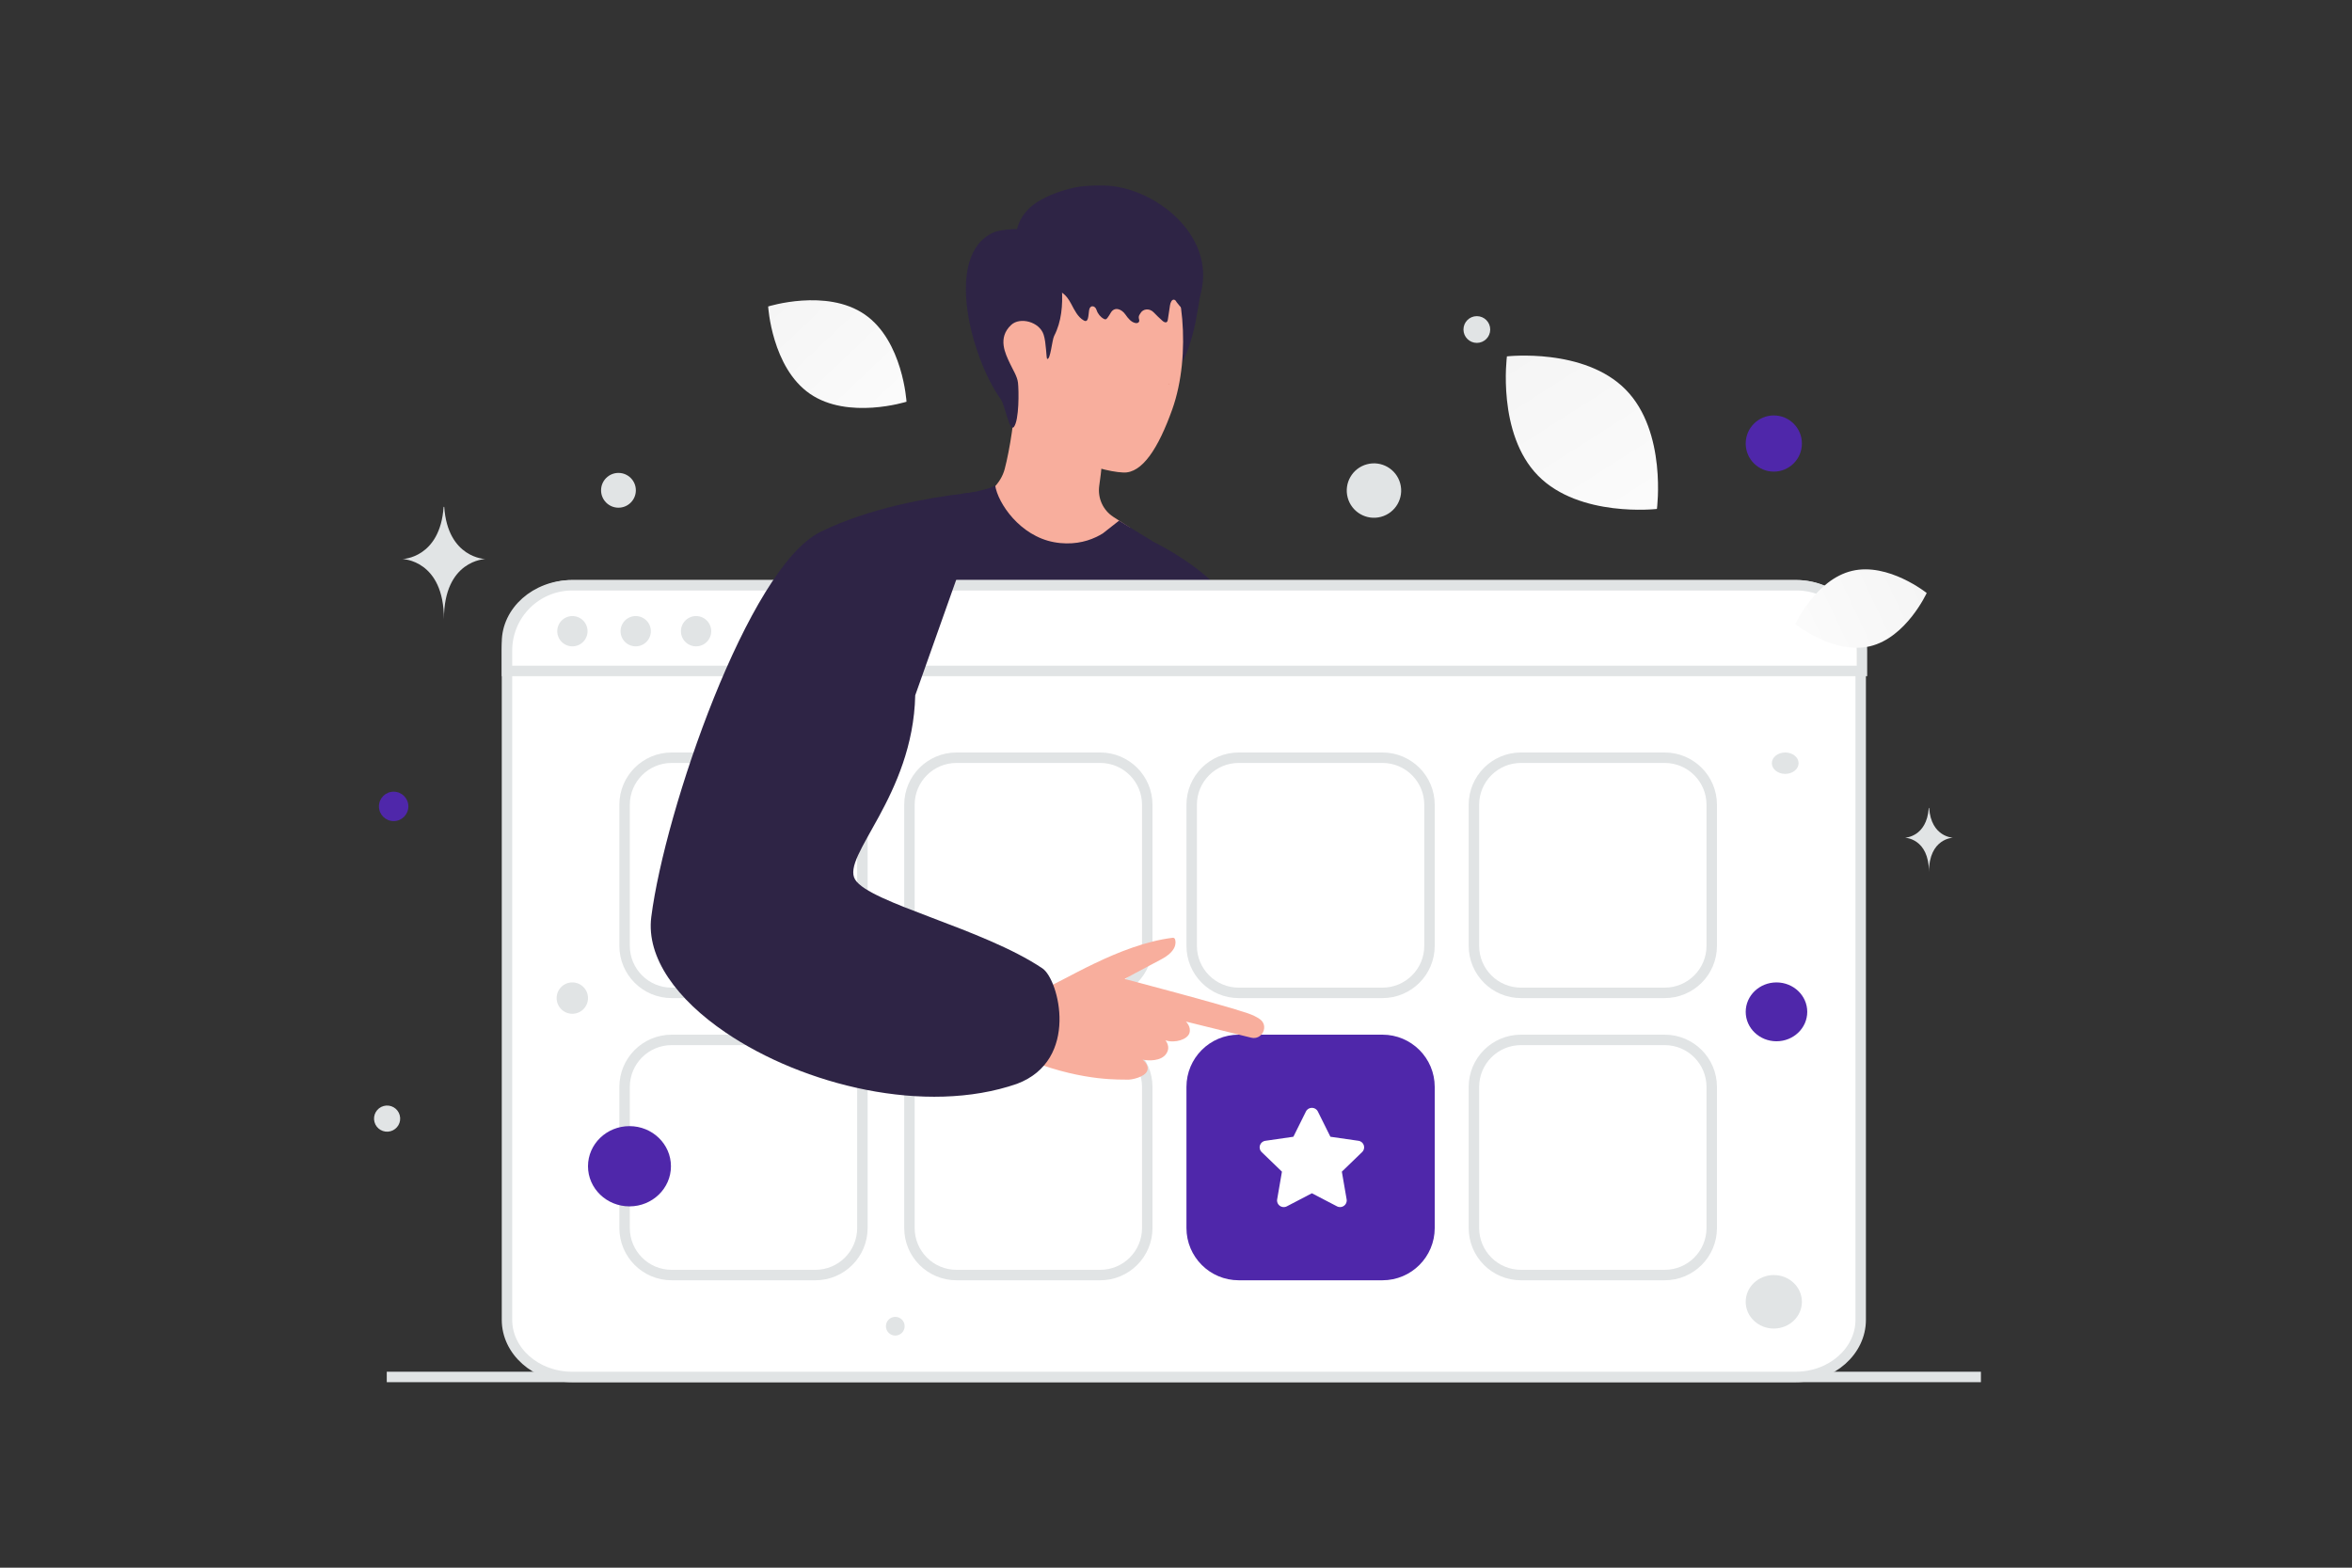 <svg width="900" height="600" viewBox="0 0 900 600" fill="none" xmlns="http://www.w3.org/2000/svg">
<rect x="0" y="0" width="900" height="600" fill="#333333" stroke="none"/>
<g clip-path="url(#clip0_1235_20637)">
<path d="M148 527H758" stroke="#E1E4E5" stroke-width="4"/>
<path d="M432.509 202.039C428.271 208.687 417.199 216.434 409.346 216.328C382.594 215.838 373.787 197.615 370.9 190.98C371.443 190.848 372.357 190.742 373.006 190.662C377.932 189.947 382.965 185.074 384.435 179.578C386.329 172.426 388.66 158.441 388.382 149.555L422.219 168.281C422.166 170.85 421.994 173.658 421.755 176.492C421.592 178.18 421.411 179.866 421.212 181.551C421.033 183.037 420.835 184.52 420.616 186.001C419.994 190.636 422.06 195.231 425.967 197.787L432.509 202.039Z" fill="#F8AE9D"/>
<path d="M435.422 129.198C433.594 133.992 434.362 139.436 436.216 144.216C437.527 147.594 440.441 144.614 444.07 144.68C449.685 144.773 454.068 138.932 457.459 123.451C459.617 112.088 460.16 106.327 459.723 105.228C458.174 101.294 453.062 99.188 448.85 98.818" fill="#2E2445"/>
<path d="M443.965 95.15C452.811 105.811 456.029 135.808 448.56 156.706C443.249 171.565 437.078 181.154 429.873 180.849C418.934 180.385 397.732 171.393 390.832 163.884C378.396 150.362 382.012 123.849 384.581 107.162C386.912 91.998 394.01 72.305 413.067 76.053C425.596 78.503 436.032 85.575 443.965 95.15Z" fill="#F8AE9D"/>
<path d="M393.913 106.926C395.875 109.447 399.334 110.003 402.184 110.501C406.015 111.171 407.91 112.567 409.898 116.313C411.158 118.705 412.417 121.326 414.67 122.622C416.501 123.68 416.432 120.978 416.727 118.884C416.754 118.701 416.792 118.52 416.839 118.342C417.284 116.671 419.064 116.958 419.588 118.606C420.065 120.087 421.086 121.34 422.385 122.038C422.597 122.152 422.822 122.252 423.047 122.209C423.352 122.167 423.591 121.882 423.79 121.625C424.207 121.087 424.622 120.404 425.05 119.68C426.457 117.305 429.112 118.159 430.682 120.429C431.663 121.839 432.83 123.292 434.434 123.619C434.951 123.733 435.6 123.648 435.839 123.149C436.144 122.537 435.666 121.924 435.746 121.298C435.812 120.714 436.064 120.457 436.342 119.959C437.436 118.021 439.931 117.952 441.469 119.56C442.539 120.678 443.654 121.752 444.812 122.779C445.303 123.206 446.019 123.634 446.509 123.206C446.774 122.978 446.84 122.594 446.893 122.223C447.172 120.415 447.437 118.606 447.715 116.797C447.874 115.786 448.418 114.461 449.346 114.717C449.796 114.846 450.061 115.316 450.313 115.743C450.618 116.284 456.066 122.451 456.172 121.981C457.02 118.478 458.757 115.287 459.605 111.783C465.093 89.236 440.743 71.105 422.146 71.005C418.011 70.976 414.233 71.043 410.216 71.998C405.935 73.023 401.415 74.651 397.531 76.944C392.084 80.149 387.961 85.974 389.022 92.925" fill="#2E2445"/>
<path d="M402.671 99.189C405.372 102.249 406.087 106.553 406.339 110.619C406.71 116.751 406.207 123.121 403.373 128.564C402.565 130.113 401.969 137.781 400.724 137.357C400.327 137.225 400.393 131.279 399.347 128.074C397.731 123.107 390.288 121.214 386.937 124.352C381.587 129.345 384.726 135.411 386.5 139.185C387.56 141.463 389.242 144.019 389.533 146.429C389.891 149.515 389.997 160.759 387.984 163.381C386.302 165.579 384.514 154.958 382.991 152.866C371.721 137.278 360.914 97.587 380.157 88.978C383.084 87.668 392.116 86.992 394.857 88.66M473.921 414.702C475.034 414.888 476.16 415.047 477.325 415.087C483.523 415.285 489.509 413.921 495.561 412.888C500.885 411.974 502.329 411.471 502.223 405.048C501.296 354.18 493.813 303.444 480.358 254.377C478.305 246.881 476.067 239.332 472.134 232.631C465.419 221.202 450.004 211.336 438.177 205.8C436.509 205.018 429.596 209.415 427.914 208.66C426.444 207.998 425.146 206.965 423.662 206.316C419.319 204.422 416.405 208.382 412.776 210.038C410.896 210.885 408.803 211.428 406.737 211.336C405.055 211.269 403.532 210.25 401.996 211.044C395.083 214.62 377.919 188.08 377.919 188.08L370.463 195.827L348.704 218.619L294.327 293.538C294.327 293.538 284.46 354.935 277.68 395.182C276.501 402.121 271.839 417.126 270.912 422.384C271.111 421.245 317.331 420.94 319.82 420.94H414.021C419.305 420.94 433.516 423.178 437.224 419.298C441.793 414.53 447.077 392.652 447.355 386.52C448.269 365.9 446.852 345.439 446.574 324.7C446.693 333.136 449.116 340.764 450.149 349.028C451.487 359.663 453.394 370.284 455.116 380.865C456.493 389.368 457.817 397.896 458.877 406.452C459.354 410.306 458.744 412.597 462.002 414.107C464.744 415.365 470.717 414.159 473.921 414.702Z" fill="#2E2445"/>
<path d="M396.953 375.078C396.953 375.078 406.621 380.561 405.76 392.215C404.899 403.869 401.403 417.378 386.808 415.961C372.214 414.557 396.953 375.078 396.953 375.078Z" fill="#2E2445"/>
<path d="M350.214 266.123C350.24 273.447 349.221 280.783 347.314 287.882C345.393 294.981 342.586 301.827 339.328 308.423C337.699 311.72 335.964 314.952 334.176 318.143C332.415 321.348 330.6 324.527 329.117 327.785C328.389 329.414 327.753 331.095 327.501 332.751C327.435 333.559 327.369 334.393 327.594 335.095C327.647 335.479 327.872 335.77 328.005 336.115C328.256 336.419 328.428 336.75 328.746 337.042C331.117 339.412 334.507 341.015 337.725 342.564C350.942 348.59 364.98 353.053 378.356 359.066C385.044 362.072 391.666 365.317 397.824 369.369L398.963 370.137C399.347 370.402 399.705 370.746 400.076 371.051C400.758 371.713 401.35 372.461 401.837 373.276C402.817 374.878 403.479 376.627 403.996 378.401C404.976 381.964 405.386 385.632 405.413 389.301C405.174 385.659 404.565 382.017 403.493 378.56C402.354 375.13 400.592 371.793 397.295 370.19C391.11 366.35 384.475 363.29 377.747 360.47C371.006 357.688 364.186 355.053 357.339 352.497C350.492 349.901 343.605 347.425 336.878 344.352C333.567 342.71 330.163 341.161 327.342 338.313C326.985 337.969 326.694 337.492 326.389 337.082C326.164 336.578 325.859 336.102 325.78 335.572C325.462 334.512 325.568 333.466 325.661 332.473C325.978 330.513 326.694 328.738 327.462 327.043C329.038 323.653 330.878 320.487 332.666 317.296C334.454 314.104 336.255 310.939 337.964 307.721C344.784 294.901 349.525 280.797 350.214 266.123Z" fill="white"/>
<path d="M440.892 207.059C437.554 210.37 422.695 220.951 408.525 220.951C406.167 220.951 403.677 220.739 401.042 220.249C389.149 218.078 379.137 210.145 373.284 201.06C372.216 199.388 371.273 197.639 370.463 195.828C369.403 193.551 368.648 191.22 368.211 188.968C374.171 188.24 379.866 186.743 380.793 185.684C381.799 192.624 390.368 205.152 403.346 207.509C404.975 207.814 406.512 207.946 407.982 207.973H408.008C414.1 208.079 418.775 206.132 421.967 204.172C421.993 204.172 428.178 199.298 428.204 199.272L440.892 207.059Z" fill="#2E2445"/>
<path d="M450.217 358.35C450.18 357.702 450.264 357.061 450.241 356.412C450.214 355.711 450.136 355.025 450.083 354.325L449.698 350.314C449.452 347.583 449.205 344.851 448.998 342.117C448.588 336.701 448.308 331.265 448.162 325.835C447.882 314.974 448.039 304.088 448.769 293.25C448.97 290.214 449.224 287.189 449.504 284.162C449.656 282.615 449.82 281.054 449.985 279.506C450.152 277.984 450.398 276.472 450.418 274.932C450.43 273.976 448.994 273.911 448.779 274.799C448.144 277.434 448.052 280.265 447.779 282.96C447.519 285.667 447.287 288.378 447.082 291.09C446.687 296.562 446.425 302.044 446.296 307.529C446.061 318.446 446.451 329.367 447.382 340.258C447.647 343.32 447.951 346.367 448.321 349.41C448.515 350.965 448.708 352.506 448.941 354.058C449.046 354.742 449.137 355.426 449.268 356.095C449.431 356.882 449.724 357.608 449.888 358.395C449.978 358.576 450.239 358.508 450.217 358.35Z" fill="white"/>
<path d="M447.169 146.985C447.261 146.985 447.512 146.84 447.301 146.84C447.195 146.84 446.957 146.985 447.169 146.985Z" fill="#CC6144"/>
<path d="M687.042 527H218.958C204.938 527 194 516.997 194 505.163V245.837C194 234.003 204.938 224 218.958 224H687.042C701.062 224 712 234.003 712 245.837V505.163C712 516.997 701.062 527 687.042 527Z" fill="white" stroke="#E1E4E5" stroke-width="4"/>
<path d="M712.479 256.794H194V248.983C194 235.188 205.188 224 218.983 224H687.496C701.291 224 712.479 235.188 712.479 248.983V256.794Z" fill="white" stroke="#E1E4E5" stroke-width="4"/>
<path d="M219.033 247.375C220.57 247.375 222.044 246.764 223.131 245.677C224.217 244.591 224.828 243.117 224.828 241.58C224.828 240.043 224.217 238.569 223.131 237.482C222.044 236.395 220.57 235.785 219.033 235.785C217.496 235.785 216.022 236.395 214.935 237.482C213.849 238.569 213.238 240.043 213.238 241.58C213.238 243.117 213.849 244.591 214.935 245.677C216.022 246.764 217.496 247.375 219.033 247.375ZM243.178 247.375C243.945 247.385 244.707 247.242 245.419 246.955C246.131 246.669 246.779 246.243 247.325 245.704C247.872 245.165 248.305 244.523 248.601 243.814C248.897 243.106 249.05 242.346 249.05 241.579C249.05 240.811 248.897 240.051 248.601 239.343C248.305 238.635 247.871 237.993 247.325 237.454C246.778 236.915 246.13 236.489 245.418 236.203C244.706 235.916 243.944 235.774 243.177 235.784C241.653 235.804 240.198 236.423 239.128 237.508C238.058 238.593 237.457 240.056 237.458 241.58C237.458 243.104 238.058 244.566 239.129 245.651C240.199 246.736 241.654 247.355 243.178 247.375ZM266.357 247.375C267.118 247.375 267.872 247.225 268.575 246.933C269.278 246.642 269.916 246.215 270.454 245.677C270.992 245.138 271.419 244.5 271.71 243.796C272.001 243.093 272.151 242.34 272.151 241.579C272.151 240.818 272.001 240.064 271.71 239.361C271.418 238.658 270.991 238.019 270.453 237.481C269.915 236.943 269.276 236.517 268.573 236.225C267.87 235.934 267.116 235.785 266.355 235.785C264.818 235.785 263.344 236.396 262.258 237.483C261.171 238.57 260.561 240.044 260.561 241.581C260.561 243.118 261.172 244.592 262.259 245.678C263.346 246.765 264.82 247.375 266.357 247.375Z" fill="#E1E4E5"/>
<path d="M312 290H257C247.059 290 239 298.059 239 308V362C239 371.941 247.059 380 257 380H312C321.941 380 330 371.941 330 362V308C330 298.059 321.941 290 312 290Z" fill="white" stroke="#E1E4E5" stroke-width="4"/>
<path d="M312 398H257C247.059 398 239 406.059 239 416V470C239 479.941 247.059 488 257 488H312C321.941 488 330 479.941 330 470V416C330 406.059 321.941 398 312 398Z" fill="white" stroke="#E1E4E5" stroke-width="4"/>
<path d="M421 290H366C356.059 290 348 298.059 348 308V362C348 371.941 356.059 380 366 380H421C430.941 380 439 371.941 439 362V308C439 298.059 430.941 290 421 290Z" fill="white" stroke="#E1E4E5" stroke-width="4"/>
<path d="M421 398H366C356.059 398 348 406.059 348 416V470C348 479.941 356.059 488 366 488H421C430.941 488 439 479.941 439 470V416C439 406.059 430.941 398 421 398Z" fill="white" stroke="#E1E4E5" stroke-width="4"/>
<path d="M529 290H474C464.059 290 456 298.059 456 308V362C456 371.941 464.059 380 474 380H529C538.941 380 547 371.941 547 362V308C547 298.059 538.941 290 529 290Z" fill="white" stroke="#E1E4E5" stroke-width="4"/>
<path d="M637 290H582C572.059 290 564 298.059 564 308V362C564 371.941 572.059 380 582 380H637C646.941 380 655 371.941 655 362V308C655 298.059 646.941 290 637 290Z" fill="white" stroke="#E1E4E5" stroke-width="4"/>
<path d="M529 396H474C462.954 396 454 404.954 454 416V470C454 481.046 462.954 490 474 490H529C540.046 490 549 481.046 549 470V416C549 404.954 540.046 396 529 396Z" fill="#4F27AA"/>
<path fill-rule="evenodd" clip-rule="evenodd" d="M502 456.696L511.598 461.698C513.468 462.673 515.65 461.096 515.293 459.032L513.461 448.426L521.228 440.923C522.74 439.461 521.904 436.915 519.818 436.611L509.084 435.066L504.285 425.41C503.353 423.53 500.647 423.53 499.715 425.41L494.916 435.066L484.182 436.618C482.096 436.915 481.26 439.467 482.772 440.93L490.539 448.433L488.707 459.038C488.35 461.103 490.532 462.679 492.402 461.704L502 456.696Z" fill="white"/>
<path d="M637 398H582C572.059 398 564 406.059 564 416V470C564 479.941 572.059 488 582 488H637C646.941 488 655 479.941 655 470V416C655 406.059 646.941 398 637 398Z" fill="white" stroke="#E1E4E5" stroke-width="4"/>
<path d="M369.866 380.25C369.866 380.25 388.653 383.017 397.824 379.283C406.898 375.588 428.271 361.438 448.736 358.915C448.927 358.89 449.121 358.933 449.284 359.036C449.448 359.138 449.57 359.295 449.63 359.478C450.056 360.819 450.285 364.066 444.216 367.242C436.308 371.363 430.335 374.675 430.335 374.675C430.335 374.675 467.564 384.419 477.455 387.81C479.408 388.478 480.904 389.234 482.06 390.04C485.663 392.553 483.022 398.204 478.756 397.15L453.791 390.988C453.791 390.988 455.947 392.968 455.118 395.448C454.327 397.791 449.805 399.362 445.948 398.171C445.948 398.171 448.181 400.598 446.214 403.381C444.247 406.163 439.493 406.062 437.2 405.54C437.2 405.54 439.832 407.393 438.993 409.805C438.154 412.217 432.904 413.37 431.222 413.207C429.541 413.044 415.357 414.14 394.71 406.184L366.902 412.497C366.902 412.497 358.56 405.673 369.866 380.25Z" fill="#F8AE9D"/>
<path d="M389.163 414.807C354.174 426.952 307.358 415.35 277.679 395.181C259.085 382.573 247.219 366.561 249.219 350.921C254.397 310.29 286.327 217.162 313.953 203.574C332.732 194.33 355.511 190.503 368.212 188.966C374.171 188.238 377.893 188.066 377.893 188.066L373.284 201.071L350.214 266.123C349.353 304.728 321.727 327.652 327.223 336.644C332.719 345.61 376.118 355.291 398.91 370.64C405.214 374.905 413.213 405.749 389.163 414.807Z" fill="#2E2445"/>
<path d="M715.541 247.349C701.659 250.638 686.977 238.865 686.977 238.865C686.977 238.865 694.812 221.767 708.698 218.488C722.58 215.2 737.257 226.962 737.257 226.962C737.257 226.962 729.422 244.061 715.541 247.349Z" fill="url(#paint0_linear_1235_20637)"/>
<path d="M309.936 150.722C324.55 160.788 346.878 153.751 346.878 153.751C346.878 153.751 345.495 130.396 330.871 120.34C316.256 110.273 293.939 117.3 293.939 117.3C293.939 117.3 295.321 140.655 309.936 150.722Z" fill="url(#paint1_linear_1235_20637)"/>
<path d="M588.554 182.066C604.398 198.191 634.025 194.791 634.025 194.791C634.025 194.791 637.946 165.246 622.087 149.13C606.244 133.005 576.631 136.395 576.631 136.395C576.631 136.395 572.71 165.94 588.554 182.066Z" fill="url(#paint2_linear_1235_20637)"/>
<path d="M679.775 375.999C673.272 375.999 668.001 381.042 668.001 387.262C668.001 393.483 673.272 398.525 679.775 398.525C686.278 398.525 691.549 393.483 691.549 387.262C691.549 381.042 686.278 375.999 679.775 375.999Z" fill="#4F27AA"/>
<path d="M240.87 431.001C232.105 431.001 225 437.877 225 446.359C225 454.841 232.105 461.717 240.87 461.717C249.635 461.717 256.74 454.841 256.74 446.359C256.74 437.877 249.635 431.001 240.87 431.001Z" fill="#4F27AA"/>
<path d="M150.631 314.262C147.521 314.262 145 311.741 145 308.631C145 305.521 147.521 303 150.631 303C153.741 303 156.262 305.521 156.262 308.631C156.262 311.741 153.741 314.262 150.631 314.262Z" fill="#4F27AA"/>
<path d="M678.751 180.502C672.813 180.502 668 175.689 668 169.751C668 163.813 672.813 159 678.751 159C684.689 159 689.502 163.813 689.502 169.751C689.502 175.689 684.689 180.502 678.751 180.502Z" fill="#4F27AA"/>
<path d="M678.751 508.478C672.813 508.478 668 503.894 668 498.239C668 492.584 672.813 488 678.751 488C684.689 488 689.502 492.584 689.502 498.239C689.502 503.894 684.689 508.478 678.751 508.478Z" fill="#E1E4E5"/>
<path d="M219 388C215.686 388 213 385.314 213 382C213 378.686 215.686 376 219 376C222.314 376 225 378.686 225 382C225 385.314 222.314 388 219 388Z" fill="#E1E4E5"/>
<path d="M342.583 511.168C340.604 511.168 338.999 509.563 338.999 507.584C338.999 505.605 340.604 504 342.583 504C344.562 504 346.167 505.605 346.167 507.584C346.167 509.563 344.562 511.168 342.583 511.168Z" fill="#E1E4E5"/>
<path d="M565.119 131.238C562.292 131.238 560 128.946 560 126.119C560 123.292 562.292 121 565.119 121C567.946 121 570.238 123.292 570.238 126.119C570.238 128.946 567.946 131.238 565.119 131.238Z" fill="#E1E4E5"/>
<path d="M152.959 426.833C153.674 429.502 152.09 432.245 149.422 432.96C146.753 433.675 144.009 432.091 143.294 429.422C142.579 426.753 144.163 424.01 146.832 423.295C149.501 422.58 152.244 424.164 152.959 426.833Z" fill="#E1E4E5"/>
<path d="M236.655 194.31C232.98 194.31 230 191.33 230 187.655C230 183.98 232.98 181 236.655 181C240.33 181 243.31 183.98 243.31 187.655C243.31 191.33 240.33 194.31 236.655 194.31Z" fill="#E1E4E5"/>
<path d="M683.119 296.19C680.292 296.19 678 294.357 678 292.095C678 289.833 680.292 288 683.119 288C685.946 288 688.238 289.833 688.238 292.095C688.238 294.357 685.946 296.19 683.119 296.19Z" fill="#E1E4E5"/>
<path d="M535.807 185.056C537.295 190.61 533.999 196.318 528.445 197.807C522.891 199.295 517.183 195.999 515.695 190.445C514.206 184.891 517.502 179.182 523.056 177.694C528.61 176.206 534.319 179.502 535.807 185.056Z" fill="#E1E4E5"/>
<path d="M738.052 309.208H738.186C738.979 320.444 747.336 320.617 747.336 320.617C747.336 320.617 738.121 320.797 738.121 333.781C738.121 320.797 728.906 320.617 728.906 320.617C728.906 320.617 737.259 320.444 738.052 309.208ZM169.752 194H169.982C171.348 213.664 185.74 213.967 185.74 213.967C185.74 213.967 169.87 214.281 169.87 237.003C169.87 214.281 154 213.967 154 213.967C154 213.967 168.386 213.664 169.752 194Z" fill="#E1E4E5"/>
</g>
<defs>
<linearGradient id="paint0_linear_1235_20637" x1="663.265" y1="255.526" x2="784.787" y2="198.115" gradientUnits="userSpaceOnUse">
<stop stop-color="white"/>
<stop offset="1" stop-color="#EEEEEE"/>
</linearGradient>
<linearGradient id="paint1_linear_1235_20637" x1="366.866" y1="183.751" x2="251.823" y2="62.442" gradientUnits="userSpaceOnUse">
<stop stop-color="white"/>
<stop offset="1" stop-color="#EEEEEE"/>
</linearGradient>
<linearGradient id="paint2_linear_1235_20637" x1="651.768" y1="237.148" x2="537.227" y2="57.594" gradientUnits="userSpaceOnUse">
<stop stop-color="white"/>
<stop offset="1" stop-color="#EEEEEE"/>
</linearGradient>
<clipPath id="clip0_1235_20637">
<rect width="900" height="600" fill="white"/>
</clipPath>
</defs>
</svg>
